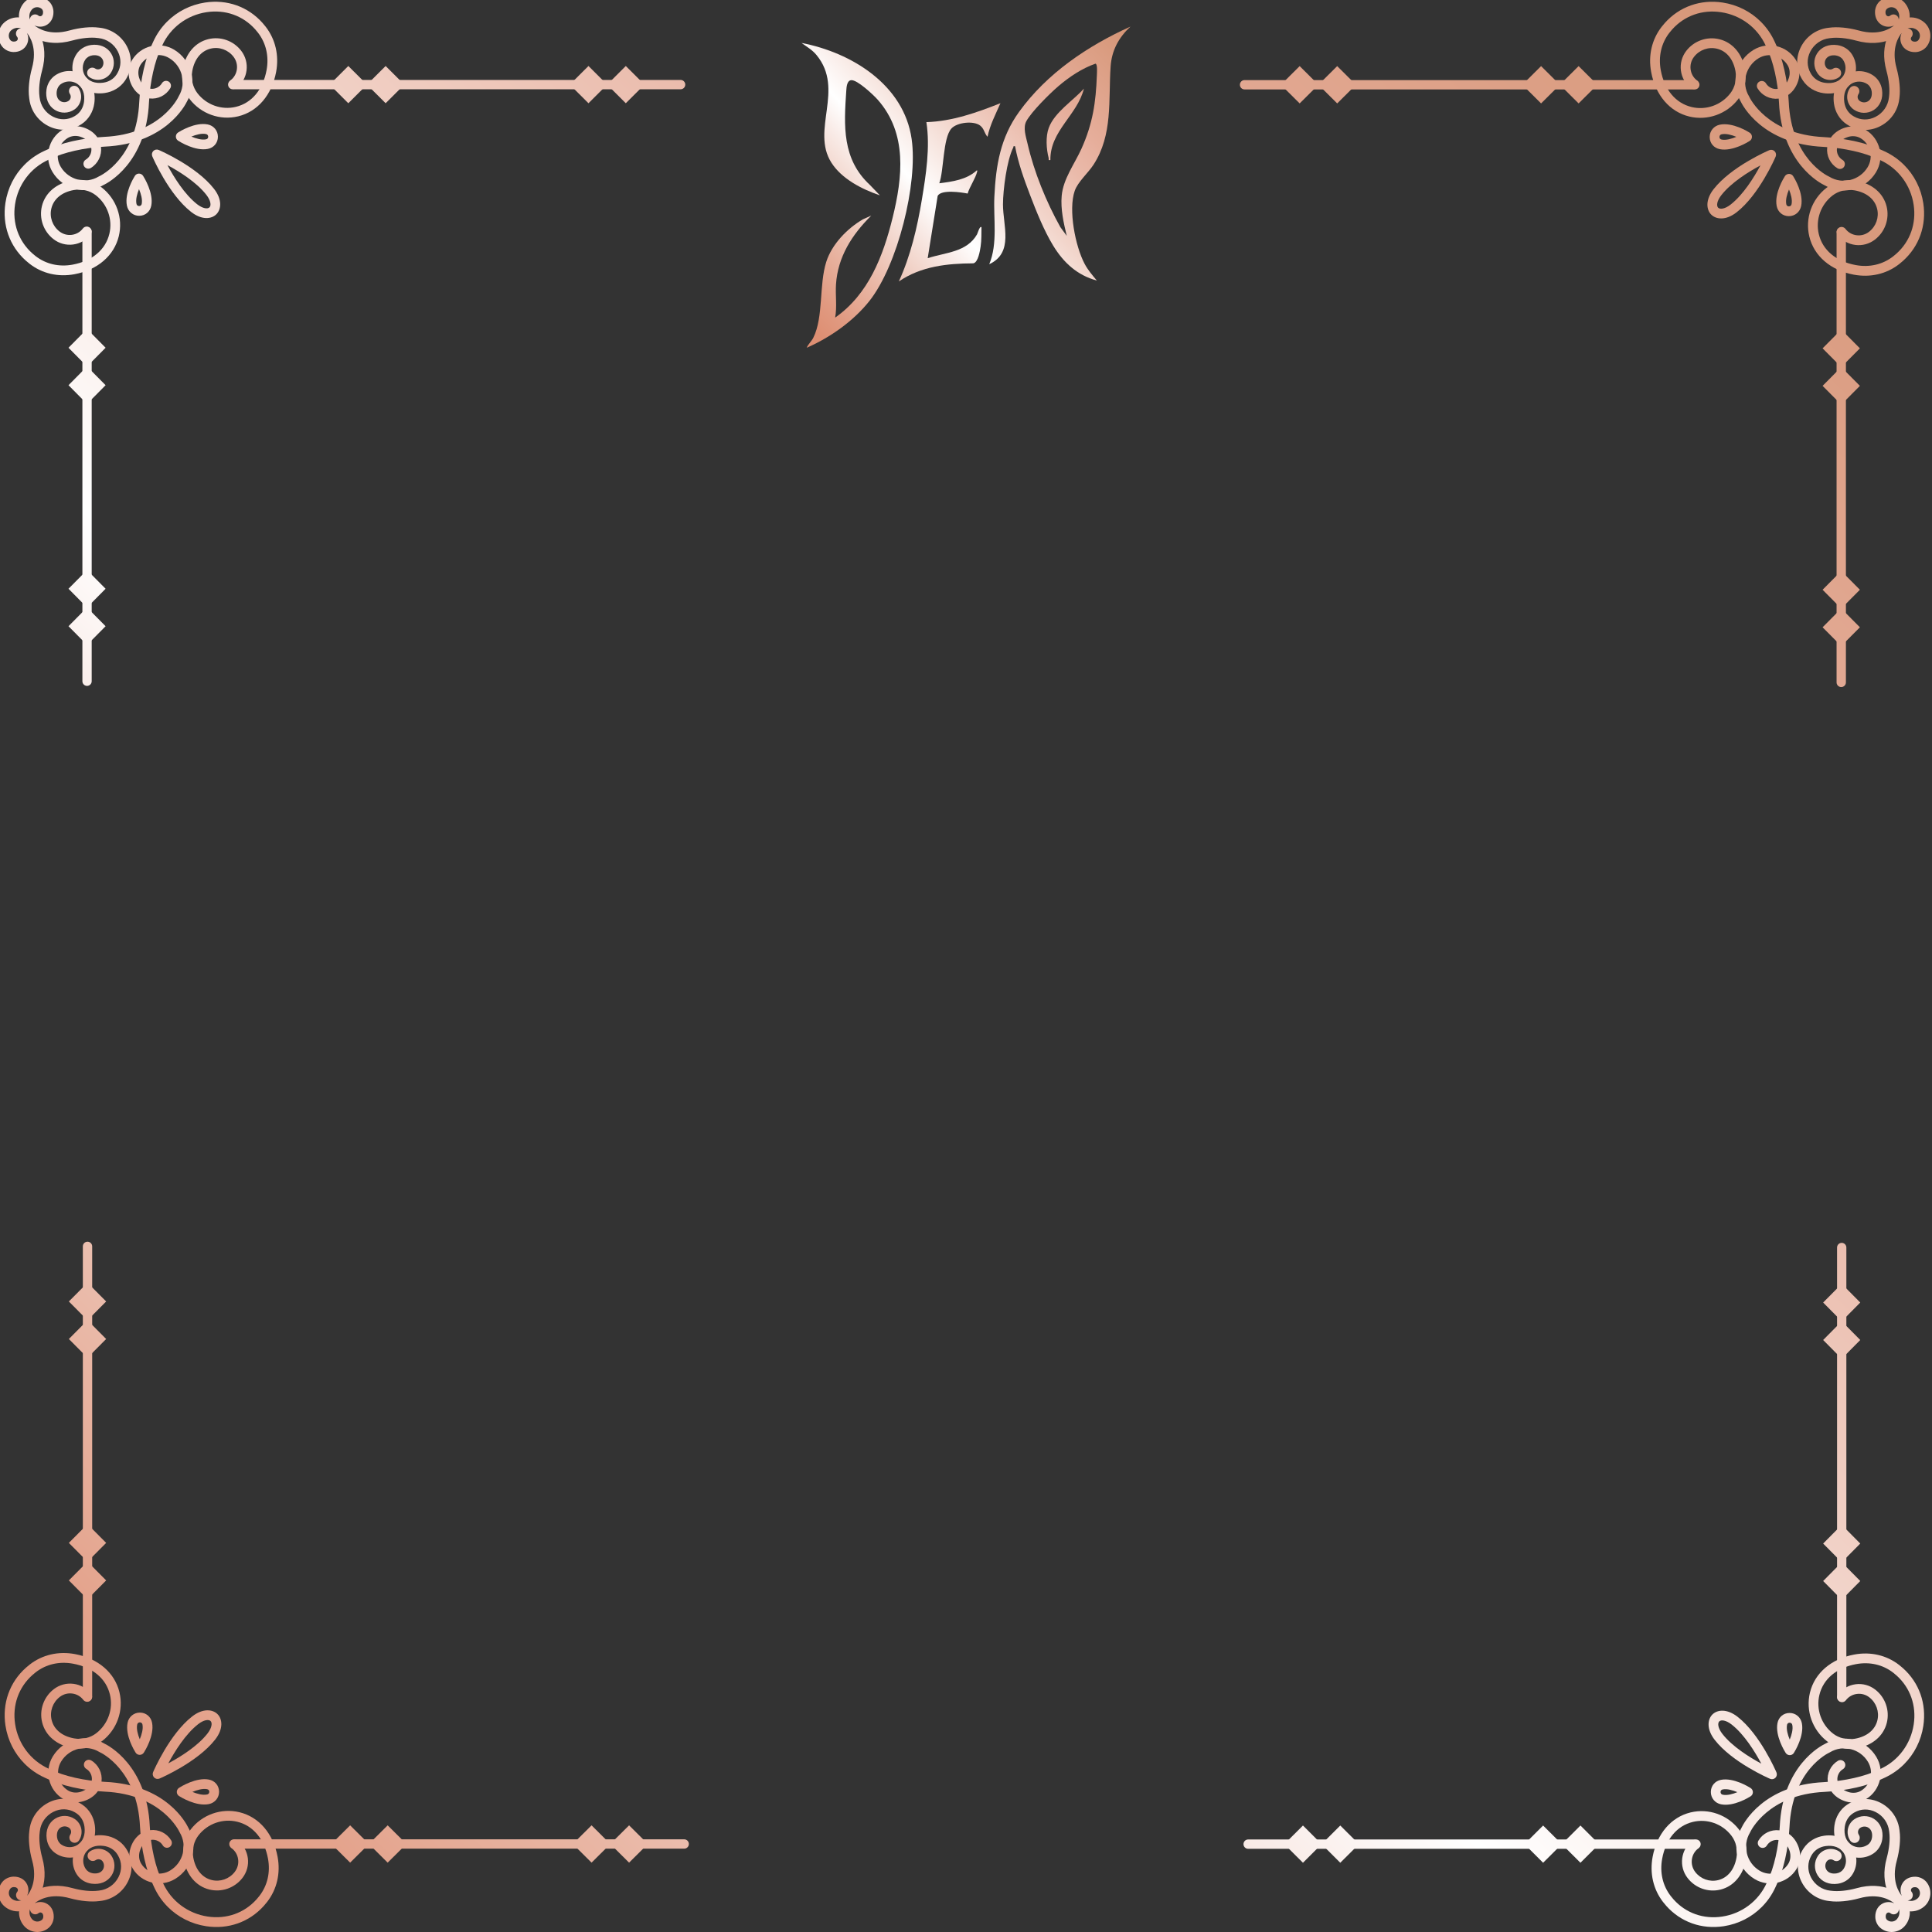 <?xml version="1.0" encoding="UTF-8"?><svg id="a" xmlns="http://www.w3.org/2000/svg" xmlns:xlink="http://www.w3.org/1999/xlink" viewBox="0 0 595.276 595.276"><rect x="0" y="0" width="595.276" height="595.276" fill="#333333" stroke="none"/><defs><linearGradient id="b" x1="-245.084" y1="342.011" x2="417.916" y2="-349.989" gradientUnits="userSpaceOnUse"><stop offset="0" stop-color="#de8f73"/><stop offset=".052" stop-color="#e19a81"/><stop offset=".152" stop-color="#eabaa9"/><stop offset=".289" stop-color="#f9ece8"/><stop offset=".335" stop-color="#fff"/><stop offset=".469" stop-color="#f2d5cb"/><stop offset=".575" stop-color="#eabaaa"/><stop offset=".632" stop-color="#e7b09e"/><stop offset=".642" stop-color="#e6ae9b"/><stop offset=".881" stop-color="#d18f6d"/><stop offset="1" stop-color="#c9845c"/></linearGradient><linearGradient id="c" x1="-244.353" y1="342.712" x2="418.647" y2="-349.288" xlink:href="#b"/><linearGradient id="d" x1="-230.345" y1="356.133" x2="432.655" y2="-335.867" xlink:href="#b"/><linearGradient id="e" x1="-235.579" y1="351.118" x2="427.421" y2="-340.882" xlink:href="#b"/><linearGradient id="f" x1="-235.244" y1="351.439" x2="427.756" y2="-340.561" xlink:href="#b"/><linearGradient id="g" x1="-177.78" y1="406.495" x2="485.22" y2="-285.505" xlink:href="#b"/><linearGradient id="h" x1="-183.545" y1="400.971" x2="479.455" y2="-291.029" xlink:href="#b"/><linearGradient id="i" x1="-214.876" y1="370.954" x2="448.124" y2="-321.046" xlink:href="#b"/><linearGradient id="j" x1="-220.641" y1="365.43" x2="442.359" y2="-326.57" xlink:href="#b"/><linearGradient id="k" x1="-203.903" y1="381.467" x2="459.097" y2="-310.533" xlink:href="#b"/><linearGradient id="l" x1="-174.591" y1="409.55" x2="488.409" y2="-282.45" xlink:href="#b"/><linearGradient id="m" x1="-180.588" y1="403.805" x2="482.412" y2="-288.195" xlink:href="#b"/><linearGradient id="n" x1="-213.173" y1="372.585" x2="449.827" y2="-319.415" xlink:href="#b"/><linearGradient id="o" x1="-219.169" y1="366.84" x2="443.831" y2="-325.16" xlink:href="#b"/><linearGradient id="p" x1="-201.761" y1="383.519" x2="461.239" y2="-308.481" xlink:href="#b"/><linearGradient id="q" x1="-269.901" y1="318.235" x2="393.099" y2="-373.765" xlink:href="#b"/><linearGradient id="r" x1="-269.724" y1="318.404" x2="393.276" y2="-373.596" xlink:href="#b"/><linearGradient id="s" x1="29.353" y1="604.947" x2="692.353" y2="-87.053" xlink:href="#b"/><linearGradient id="t" x1="11.389" y1="587.737" x2="674.389" y2="-104.263" xlink:href="#b"/><linearGradient id="u" x1="19.929" y1="595.918" x2="682.929" y2="-96.082" xlink:href="#b"/><linearGradient id="v" x1="29.523" y1="605.111" x2="692.523" y2="-86.889" xlink:href="#b"/><linearGradient id="w" x1="10.738" y1="587.113" x2="673.738" y2="-104.887" xlink:href="#b"/><linearGradient id="x" x1="104.193" y1="676.651" x2="767.193" y2="-15.349" xlink:href="#b"/><linearGradient id="y" x1="98.418" y1="671.118" x2="761.418" y2="-20.882" xlink:href="#b"/><linearGradient id="z" x1="67.035" y1="641.05" x2="730.035" y2="-50.95" xlink:href="#b"/><linearGradient id="aa" x1="61.259" y1="635.516" x2="724.259" y2="-56.484" xlink:href="#b"/><linearGradient id="ab" x1="78.026" y1="651.581" x2="741.026" y2="-40.419" xlink:href="#b"/><linearGradient id="ac" x1="-66.313" y1="513.291" x2="596.687" y2="-178.709" xlink:href="#b"/><linearGradient id="ad" x1="-60.284" y1="519.066" x2="602.716" y2="-172.934" xlink:href="#b"/><linearGradient id="ae" x1="-27.529" y1="550.45" x2="635.471" y2="-141.55" xlink:href="#b"/><linearGradient id="af" x1="-21.5" y1="556.225" x2="641.5" y2="-135.775" xlink:href="#b"/><linearGradient id="ag" x1="-39.001" y1="539.458" x2="623.999" y2="-152.542" xlink:href="#b"/><linearGradient id="ah" x1="26.755" y1="602.458" x2="689.755" y2="-89.542" xlink:href="#b"/><linearGradient id="ai" x1="15.237" y1="591.423" x2="678.237" y2="-100.577" xlink:href="#b"/><linearGradient id="aj" x1="275.505" y1="840.784" x2="938.505" y2="148.784" xlink:href="#b"/><linearGradient id="ak" x1="274.773" y1="840.083" x2="937.773" y2="148.083" xlink:href="#b"/><linearGradient id="al" x1="260.765" y1="826.662" x2="923.765" y2="134.662" xlink:href="#b"/><linearGradient id="am" x1="266" y1="831.677" x2="929" y2="139.677" xlink:href="#b"/><linearGradient id="an" x1="265.665" y1="831.356" x2="928.665" y2="139.356" xlink:href="#b"/><linearGradient id="ao" x1="208.2" y1="776.3" x2="871.2" y2="84.3" xlink:href="#b"/><linearGradient id="ap" x1="213.966" y1="781.824" x2="876.966" y2="89.824" xlink:href="#b"/><linearGradient id="aq" x1="245.296" y1="811.841" x2="908.296" y2="119.841" xlink:href="#b"/><linearGradient id="ar" x1="251.062" y1="817.365" x2="914.062" y2="125.365" xlink:href="#b"/><linearGradient id="as" x1="234.323" y1="801.328" x2="897.323" y2="109.328" xlink:href="#b"/><linearGradient id="at" x1="205.011" y1="773.244" x2="868.011" y2="81.244" xlink:href="#b"/><linearGradient id="au" x1="211.008" y1="778.99" x2="874.008" y2="86.99" xlink:href="#b"/><linearGradient id="av" x1="243.593" y1="810.209" x2="906.593" y2="118.209" xlink:href="#b"/><linearGradient id="aw" x1="249.59" y1="815.955" x2="912.59" y2="123.955" xlink:href="#b"/><linearGradient id="ax" x1="232.181" y1="799.275" x2="895.181" y2="107.275" xlink:href="#b"/><linearGradient id="ay" x1="300.321" y1="864.56" x2="963.321" y2="172.56" xlink:href="#b"/><linearGradient id="az" x1="300.145" y1="864.391" x2="963.145" y2="172.391" xlink:href="#b"/><linearGradient id="ba" x1="1.068" y1="577.848" x2="664.068" y2="-114.152" xlink:href="#b"/><linearGradient id="bb" x1="19.031" y1="595.058" x2="682.031" y2="-96.942" xlink:href="#b"/><linearGradient id="bc" x1="10.492" y1="586.877" x2="673.492" y2="-105.123" xlink:href="#b"/><linearGradient id="bd" x1=".897" y1="577.684" x2="663.897" y2="-114.316" xlink:href="#b"/><linearGradient id="be" x1="19.683" y1="595.682" x2="682.683" y2="-96.318" xlink:href="#b"/><linearGradient id="bf" x1="-73.773" y1="506.144" x2="589.227" y2="-185.856" xlink:href="#b"/><linearGradient id="bg" x1="-67.997" y1="511.677" x2="595.003" y2="-180.323" xlink:href="#b"/><linearGradient id="bh" x1="-36.614" y1="541.745" x2="626.386" y2="-150.255" xlink:href="#b"/><linearGradient id="bi" x1="-30.838" y1="547.278" x2="632.162" y2="-144.722" xlink:href="#b"/><linearGradient id="bj" x1="-47.605" y1="531.214" x2="615.395" y2="-160.786" xlink:href="#b"/><linearGradient id="bk" x1="96.733" y1="669.504" x2="759.733" y2="-22.496" xlink:href="#b"/><linearGradient id="bl" x1="90.705" y1="663.728" x2="753.705" y2="-28.272" xlink:href="#b"/><linearGradient id="bm" x1="57.949" y1="632.345" x2="720.949" y2="-59.655" xlink:href="#b"/><linearGradient id="bn" x1="51.921" y1="626.57" x2="714.921" y2="-65.43" xlink:href="#b"/><linearGradient id="bo" x1="69.421" y1="643.337" x2="732.421" y2="-48.663" xlink:href="#b"/><linearGradient id="bp" x1="3.665" y1="580.336" x2="666.665" y2="-111.664" xlink:href="#b"/><linearGradient id="bq" x1="15.184" y1="591.372" x2="678.184" y2="-100.628" xlink:href="#b"/><linearGradient id="br" x1="229.846" y1="78.986" x2="346.846" y2="-30.014" xlink:href="#b"/><linearGradient id="bs" x1="264.853" y1="116.562" x2="381.853" y2="7.562" xlink:href="#b"/><linearGradient id="bt" x1="249.319" y1="99.889" x2="366.319" y2="-9.111" xlink:href="#b"/><linearGradient id="bu" x1="255.536" y1="106.561" x2="372.536" y2="-2.439" xlink:href="#b"/></defs><path d="M7.57,50.734c1.726-1.734,3.767-3.168,6.054-4.218l.583-.268c4.45-2.197,11.141-3.728,17.859-4.076,17.6-.789,22.877-12.257,22.929-12.372.025-.057.054-.112.085-.165,2.408-4.015,1.093-9.275-2.931-11.725-3.047-1.854-7.025-.906-8.879,2.118-.675,1.106-.83,2.564-.413,3.898.618,1.978,1.907,3.224,3.537,3.42,1.401.168,2.778-.506,3.5-1.71.429-.714,1.348-.941,2.057-.513.709.429.938,1.352.512,2.064-1.335,2.218-3.852,3.454-6.424,3.146-2.811-.337-5.069-2.396-6.041-5.506-.673-2.152-.404-4.533.719-6.37,2.712-4.427,8.535-5.828,12.987-3.116,5.407,3.292,7.185,10.351,3.988,15.773-.597,1.269-6.693,13.221-25.481,14.064-6.229.322-12.639,1.774-16.719,3.788l-.621.286c-5.495,2.525-9.324,7.651-10.24,13.716-.871,5.778,1.057,11.27,5.292,15.068.331.296.675.584,1.031.861,3.19,2.483,7.257,3.42,11.453,2.636,5.993-1.119,10.107-4.576,11.286-9.484,1.065-4.432-.584-9.106-4.2-11.909-1.858-1.439-4.32-2.017-6.752-1.586-3.674.65-6.195,2.713-6.914,5.658-.647,2.64.329,5.426,2.489,7.097,1.101.853,2.464,1.223,3.835,1.044,1.353-.176,2.56-.865,3.382-1.952.525-.667,1.446-.782,2.102-.277.656.507.779,1.45.276,2.109-1.316,1.721-3.224,2.822-5.374,3.103-2.166.283-4.315-.302-6.052-1.645-3.099-2.398-4.499-6.401-3.569-10.197,1.004-4.095,4.481-7.048,9.304-7.902,3.261-.578,6.58.212,9.104,2.167,4.552,3.526,6.625,9.412,5.283,14.995-1.445,6.022-6.549,10.41-13.651,11.736-5.048.943-9.963-.2-13.84-3.217-.411-.321-.808-.653-1.189-.995-5.002-4.487-7.283-10.96-6.257-17.76.686-4.552,2.783-8.652,5.902-11.782Z" fill="url(#b)"/><path d="M51.446,6.703c3.119-3.131,7.205-5.234,11.74-5.923,6.775-1.029,13.226,1.26,17.697,6.28.342.383.672.781.991,1.192,3.008,3.891,4.146,8.824,3.207,13.89-1.322,7.126-5.693,12.248-11.694,13.699-5.563,1.347-11.428-.734-14.941-5.301-1.949-2.534-2.736-5.864-2.16-9.137.851-4.839,3.795-8.33,7.874-9.337,3.783-.933,7.772.472,10.161,3.582,1.339,1.743,1.921,3.9,1.64,6.074-.28,2.156-1.376,4.069-3.092,5.393-.656.505-1.597.382-2.102-.277-.505-.659-.392-1.595.276-2.109,1.083-.825,1.769-2.036,1.945-3.395.178-1.376-.191-2.744-1.04-3.849-1.665-2.167-4.441-3.148-7.072-2.498-2.936.724-4.99,3.254-5.638,6.939-.429,2.441.147,4.912,1.581,6.777,2.792,3.629,7.45,5.284,11.866,4.215,4.893-1.183,8.336-5.314,9.451-11.327.781-4.211-.152-8.292-2.628-11.495-.275-.356-.562-.701-.857-1.033-3.785-4.25-9.257-6.184-15.015-5.31-6.043.918-11.149,4.76-13.667,10.276l-.267.585c-2.025,4.133-3.472,10.566-3.793,16.827-.84,18.844-12.748,24.965-14.015,25.562-5.402,3.208-12.437,1.424-15.717-4.003-2.701-4.469-1.302-10.32,3.105-13.033,1.83-1.127,4.203-1.397,6.348-.722,3.1.976,5.151,3.242,5.487,6.063.306,2.58-.924,5.111-3.135,6.447-.709.428-1.63.198-2.057-.513-.427-.711-.201-1.633.512-2.064,1.199-.723,1.871-2.105,1.704-3.512-.195-1.635-1.437-2.929-3.408-3.549-1.329-.419-2.782-.264-3.884.415-3.017,1.855-3.958,5.851-2.11,8.91,2.441,4.038,7.682,5.358,11.683,2.942.053-.031.107-.061.164-.085.466-.212,11.547-5.448,12.328-23,.347-6.753,1.872-13.467,4.08-17.972l.249-.546c1.046-2.296,2.477-4.344,4.203-6.076Z" fill="url(#c)"/><path d="M47.244,46.518c.433-.434,1.086-.561,1.649-.319.474.203,11.664,5.063,17.056,11.996,2.578,3.313,2.219,6.314.721,7.817-1.499,1.504-4.489,1.864-7.791-.722-6.908-5.412-11.751-16.641-11.954-17.116-.241-.565-.115-1.221.318-1.655ZM64.551,63.886c.565-.568.415-2.069-.963-3.841h0c-3.048-3.919-8.365-7.215-11.998-9.169,1.949,3.648,5.236,8.988,9.135,12.043,1.767,1.383,3.263,1.533,3.827.967ZM64.768,59.119l-.012.012.012-.012Z" fill="url(#d)"/><path d="M41.765,53.927c.277-.278.656-.44,1.057-.44.51-.001.987.259,1.263.691.338.527,3.28,5.268,2.526,9.18h0c-.358,1.866-1.856,3.123-3.726,3.13-1.858.007-3.414-1.284-3.785-3.137-.784-3.919,2.126-8.644,2.461-9.17.059-.093.128-.178.204-.254ZM45.141,63.072l-1.471-.286c.258-1.339-.232-3.064-.835-4.507-.589,1.438-1.062,3.15-.796,4.48.131.653.629.722.837.721.246,0,.677-.09.795-.693l1.471.286Z" fill="url(#e)"/><path d="M54.628,41.019c.076-.076.16-.145.253-.204.524-.336,5.232-3.257,9.137-2.47,1.847.372,3.133,1.934,3.126,3.798-.007,1.876-1.26,3.378-3.119,3.739h0c-3.898.756-8.622-2.196-9.148-2.535-.43-.277-.689-.755-.688-1.267,0-.403.162-.783.439-1.061ZM63.933,42.697c.178-.178.214-.408.214-.564.001-.209-.068-.708-.719-.84-1.33-.268-3.035.205-4.464.795,1.442.606,3.163,1.1,4.491.842.221-.043.374-.129.477-.233Z" fill="url(#f)"/><polygon points="21.103 192.947 26.82 187.175 32.537 192.947 26.82 198.718 21.103 192.947" fill="url(#g)"/><polygon points="21.103 181.404 26.82 175.633 32.537 181.404 26.82 187.176 21.103 181.404" fill="url(#h)"/><polygon points="21.103 118.687 26.82 112.915 32.537 118.687 26.82 124.458 21.103 118.687" fill="url(#i)"/><polygon points="21.103 107.144 26.82 101.373 32.537 107.144 26.82 112.916 21.103 107.144" fill="url(#j)"/><path d="M26.82,69.97c-.791,0-1.432.643-1.432,1.437v138.491c0,.793.641,1.437,1.432,1.437s1.432-.643,1.432-1.437V71.407c0-.794-.641-1.437-1.432-1.437Z" fill="url(#k)"/><polygon points="192.818 31.808 187.067 26.071 192.818 20.334 198.569 26.071 192.818 31.808" fill="url(#l)"/><polygon points="181.317 31.808 175.565 26.071 181.317 20.334 187.068 26.071 181.317 31.808" fill="url(#m)"/><polygon points="118.82 31.808 113.069 26.071 118.82 20.334 124.571 26.071 118.82 31.808" fill="url(#n)"/><polygon points="107.319 31.808 101.568 26.071 107.319 20.334 113.07 26.071 107.319 31.808" fill="url(#o)"/><path d="M209.709,24.634H71.707c-.791,0-1.432.643-1.432,1.437s.641,1.437,1.432,1.437h138.002c.791,0,1.432-.643,1.432-1.437s-.641-1.437-1.432-1.437Z" fill="url(#p)"/><path d="M12.097,36.799c-1.713-1.719-2.817-3.983-3.086-6.466l-.033-.3c-.331-2.42-.013-5.791.855-8.975,1.755-6.257-.663-9.871-1.558-10.939.538,1.088.566,2.387.033,3.516-.724,1.536-2.282,2.432-4.167,2.398-1.313-.022-2.6-.645-3.398-1.597-1.883-2.254-1.595-5.646.641-7.563,1.284-1.1,2.916-1.634,4.595-1.504,1.655.127,3.166.895,4.249,2.133.673.65,5.177,5.556,2.693,14.415-.746,2.734-1.04,5.695-.764,7.719l.038.344c.279,2.563,1.822,4.794,4.128,5.967,2.158,1.1,4.563,1.056,6.599-.12.171-.098.332-.199.491-.306,1.354-.912,2.233-2.379,2.471-4.126.339-2.508-.449-4.556-2.153-5.621-1.51-.941-3.44-.901-4.92.102-.706.479-1.186,1.275-1.319,2.185-.203,1.387.2,2.509,1.093,3.072.775.488,1.769.469,2.532-.048.702-.478.891-1.437.421-2.137-.495-.736-.3-1.735.434-2.232s1.73-.302,2.225.435c1.456,2.169.881,5.129-1.284,6.598-1.814,1.232-4.181,1.275-6.03.11-1.997-1.26-2.949-3.596-2.562-6.261.262-1.803,1.245-3.402,2.697-4.385,2.526-1.713,5.825-1.778,8.405-.169,2.793,1.744,4.149,5.026,3.637,8.788-.356,2.63-1.766,4.951-3.866,6.367-.23.153-.452.293-.678.423-2.987,1.724-6.503,1.797-9.644.196-1.043-.531-1.976-1.216-2.775-2.018ZM6.506,8.736c-.246-.084-.505-.138-.771-.159-.828-.064-1.634.2-2.268.744-.904.774-1.024,2.142-.266,3.05.216.26.605.439.998.446.607.011,1.038-.186,1.212-.556.136-.29.092-.632-.112-.872-.574-.676-.494-1.692.18-2.268.298-.255.664-.381,1.027-.384Z" fill="url(#q)"/><path d="M7.663,9.474c-1.059-1.063-1.698-2.454-1.815-3.972-.13-1.685.403-3.323,1.499-4.612,1.91-2.244,5.29-2.532,7.536-.643.976.813,1.568,2.094,1.59,3.411.034,1.892-.859,3.454-2.389,4.181-1.126.535-2.421.506-3.506-.034,1.049.886,4.651,3.33,10.891,1.567,3.183-.875,6.541-1.193,8.995-.856l.257.027c3.629.396,6.79,2.593,8.455,5.883,1.595,3.153,1.523,6.682-.199,9.685-.127.223-.266.445-.412.666-1.418,2.116-3.73,3.53-6.351,3.888-3.75.514-7.021-.846-8.757-3.65-1.603-2.589-1.537-5.901.169-8.436.98-1.457,2.573-2.442,4.369-2.706,2.656-.389,4.982.57,6.239,2.571,1.161,1.856,1.118,4.231-.109,6.051-1.464,2.173-4.414,2.751-6.575,1.29-.734-.496-.929-1.496-.434-2.233.495-.737,1.491-.932,2.224-.435.698.472,1.653.282,2.131-.423.515-.766.534-1.762.048-2.54-.563-.895-1.678-1.3-3.061-1.097-.907.133-1.7.615-2.177,1.323-.999,1.485-1.039,3.424-.102,4.938,1.065,1.712,3.103,2.502,5.601,2.16,1.74-.238,3.202-1.121,4.117-2.488.101-.152.203-.314.297-.48,1.175-2.048,1.219-4.462.123-6.627-1.173-2.317-3.394-3.864-5.944-4.142l-.3-.032c-2.061-.284-5.012.012-7.747.764-8.815,2.489-13.699-2.009-14.353-2.707-.107-.095-.21-.191-.311-.292ZM12.891,2.775c-.021-.021-.043-.041-.067-.062-.904-.761-2.268-.641-3.039.267-.541.636-.804,1.444-.74,2.276.02.266.074.526.159.774.003-.365.128-.73.382-1.03.574-.676,1.587-.757,2.26-.181.239.205.58.249.869.112.369-.174.565-.607.554-1.216-.006-.36-.148-.711-.377-.941Z" fill="url(#r)"/><path d="M586.664,50.822c-1.735-1.736-3.786-3.174-6.086-4.225l-.586-.268c-4.473-2.201-11.199-3.734-17.953-4.083-17.692-.79-22.996-12.278-23.049-12.393-.025-.057-.054-.112-.086-.165-2.42-4.022-1.099-9.29,2.946-11.745,3.063-1.857,7.062-.907,8.925,2.121.679,1.108.834,2.568.415,3.904-.621,1.981-1.917,3.23-3.555,3.426-1.409.169-2.793-.507-3.518-1.713-.432-.715-1.355-.942-2.068-.514-.712.429-.943,1.354-.514,2.068,1.342,2.222,3.872,3.46,6.458,3.151,2.825-.338,5.095-2.4,6.073-5.516.676-2.156.406-4.541-.723-6.38-2.726-4.434-8.58-5.838-13.055-3.122-5.435,3.297-7.223,10.369-4.009,15.8.6,1.271,6.728,13.243,25.615,14.087,6.261.323,12.705,1.777,16.806,3.795l.625.286c5.524,2.529,9.373,7.664,10.294,13.739.875,5.787-1.063,11.289-5.319,15.093-.333.297-.678.585-1.036.863-3.207,2.488-7.295,3.426-11.513,2.64-6.025-1.121-10.16-4.584-11.345-9.5-1.071-4.44.587-9.122,4.222-11.929,1.868-1.441,4.342-2.02,6.788-1.589,3.694.651,6.228,2.718,6.951,5.668.651,2.644-.331,5.435-2.502,7.109-1.107.854-2.477,1.225-3.856,1.046-1.36-.177-2.574-.867-3.4-1.955-.528-.668-1.454-.784-2.113-.277-.66.507-.784,1.453-.277,2.113,1.323,1.724,3.241,2.826,5.402,3.108,2.177.283,4.338-.302,6.084-1.648,3.115-2.402,4.523-6.411,3.588-10.214-1.009-4.102-4.504-7.06-9.353-7.915-3.278-.579-6.614.213-9.152,2.171-4.576,3.532-6.659,9.427-5.311,15.02,1.453,6.032,6.583,10.427,13.723,11.756,5.075.944,10.016-.2,13.912-3.223.413-.322.812-.654,1.196-.997,5.028-4.494,7.321-10.979,6.29-17.79-.69-4.559-2.798-8.667-5.933-11.802Z" fill="url(#s)"/><path d="M542.558,6.716c-3.135-3.136-7.243-5.243-11.802-5.933-6.811-1.031-13.296,1.262-17.79,6.29-.343.384-.675.782-.996,1.195-3.024,3.898-4.168,8.839-3.224,13.913,1.329,7.138,5.723,12.269,11.756,13.723,5.593,1.349,11.488-.735,15.019-5.31,1.959-2.538,2.75-5.874,2.171-9.152-.855-4.847-3.814-8.344-7.915-9.353-3.802-.935-7.812.473-10.214,3.588-1.346,1.746-1.931,3.906-1.648,6.084.281,2.16,1.383,4.076,3.108,5.402.66.506,1.605.383,2.113-.277.507-.66.394-1.598-.277-2.113-1.089-.826-1.779-2.04-1.956-3.4-.179-1.379.192-2.748,1.046-3.855,1.674-2.171,4.465-3.153,7.109-2.502,2.951.725,5.016,3.259,5.668,6.951.431,2.446-.148,4.92-1.59,6.788-2.807,3.635-7.489,5.293-11.928,4.223-4.918-1.185-8.38-5.323-9.5-11.346-.785-4.218.153-8.306,2.641-11.514.277-.357.565-.702.862-1.035,3.805-4.257,9.306-6.195,15.093-5.319,6.074.92,11.208,4.768,13.739,10.294l.268.586c2.036,4.14,3.49,10.584,3.813,16.855.844,18.876,12.815,25.007,14.088,25.605,5.43,3.214,12.502,1.426,15.799-4.009,2.715-4.476,1.308-10.337-3.121-13.055-1.84-1.129-4.225-1.4-6.381-.723-3.116.978-5.178,3.247-5.516,6.073-.308,2.585.929,5.12,3.151,6.458.713.429,1.638.198,2.068-.514.429-.712.202-1.636-.514-2.068-1.205-.724-1.88-2.108-1.713-3.518.196-1.638,1.444-2.934,3.426-3.555,1.336-.42,2.796-.264,3.905.416,3.033,1.858,3.979,5.861,2.121,8.925-2.454,4.044-7.722,5.367-11.744,2.947-.053-.031-.108-.061-.165-.086-.469-.212-11.608-5.457-12.393-23.039-.348-6.764-1.882-13.49-4.101-18.002l-.25-.547c-1.052-2.3-2.49-4.351-4.225-6.086Z" fill="url(#t)"/><path d="M547.102,48.256c-.203.476-5.072,11.724-12.016,17.145-3.319,2.591-6.325,2.23-7.831.723-1.506-1.506-1.867-4.512.725-7.83,5.42-6.945,16.669-11.813,17.145-12.016.566-.243,1.223-.116,1.658.32s.562,1.092.32,1.658ZM533.232,63.027c3.919-3.06,7.224-8.409,9.183-12.063-3.653,1.957-8.997,5.259-12.061,9.184h0c-1.386,1.776-1.536,3.279-.968,3.848.568.567,2.072.417,3.847-.968ZM529.178,59.232l-.012-.012.012.012Z" fill="url(#u)"/><path d="M552.494,54.274c.336.527,3.262,5.259,2.474,9.185-.373,1.857-1.937,3.149-3.805,3.143-1.88-.007-3.386-1.266-3.746-3.135h0c-.758-3.919,2.2-8.667,2.54-9.196.277-.432.756-.693,1.27-.692.403,0,.784.162,1.063.441.076.076.145.161.205.254ZM550.375,62.894c.118.604.551.695.799.695.209.001.71-.068.841-.722.267-1.331-.209-3.047-.8-4.487-.607,1.446-1.099,3.174-.84,4.515l-1.479.286,1.479-.286Z" fill="url(#v)"/><path d="M539.8,42.153c.001.513-.259.992-.692,1.27-.528.34-5.277,3.297-9.196,2.54h0c-1.869-.362-3.129-1.867-3.135-3.746-.007-1.868,1.286-3.432,3.142-3.805,3.926-.788,8.658,2.138,9.185,2.474.093.059.178.128.254.205.278.279.441.659.441,1.063ZM530.485,43.005c1.336.258,3.065-.236,4.515-.843-1.436-.591-3.15-1.065-4.487-.797-.654.132-.724.632-.722.841,0,.156.036.387.215.565.104.104.257.19.48.233Z" fill="url(#w)"/><polygon points="573.06 193.274 567.313 187.493 561.566 193.274 567.313 199.055 573.06 193.274" fill="url(#x)"/><polygon points="573.06 181.712 567.313 175.931 561.566 181.712 567.313 187.494 573.06 181.712" fill="url(#y)"/><polygon points="573.06 118.889 567.313 113.107 561.566 118.889 567.313 124.67 573.06 118.889" fill="url(#z)"/><polygon points="573.06 107.327 567.313 101.546 561.566 107.327 567.313 113.108 573.06 107.327" fill="url(#aa)"/><path d="M567.313,70.09c.795,0,1.439.644,1.439,1.439v138.725c0,.795-.644,1.439-1.439,1.439s-1.439-.644-1.439-1.439V71.529c0-.795.644-1.439,1.439-1.439Z" fill="url(#ab)"/><polygon points="400.446 31.863 406.227 26.117 400.446 20.37 394.664 26.117 400.446 31.863" fill="url(#ac)"/><polygon points="412.007 31.863 417.789 26.117 412.007 20.37 406.226 26.117 412.007 31.863" fill="url(#ad)"/><polygon points="474.831 31.863 480.612 26.117 474.831 20.37 469.05 26.117 474.831 31.863" fill="url(#ae)"/><polygon points="486.393 31.863 492.174 26.117 486.393 20.37 480.611 26.117 486.393 31.863" fill="url(#af)"/><path d="M383.466,24.677h138.725c.795,0,1.439.644,1.439,1.439,0,.795-.644,1.439-1.439,1.439h-138.725c-.795,0-1.439-.644-1.439-1.439,0-.795.644-1.439,1.439-1.439Z" fill="url(#ag)"/><path d="M579.323,38.883c-3.157,1.604-6.693,1.531-9.695-.196-.227-.13-.451-.27-.682-.423-2.111-1.419-3.528-3.744-3.886-6.378-.515-3.768.848-7.056,3.656-8.803,2.594-1.611,5.911-1.546,8.449.17,1.459.985,2.447,2.587,2.711,4.393.389,2.67-.568,5.01-2.576,6.272-1.859,1.167-4.238,1.124-6.062-.11-2.177-1.471-2.755-4.437-1.291-6.609.497-.738,1.498-.934,2.236-.436s.933,1.499.436,2.236c-.473.702-.283,1.662.423,2.141.767.518,1.766.537,2.545.048.898-.564,1.303-1.688,1.099-3.077-.133-.912-.616-1.709-1.326-2.189-1.487-1.005-3.428-1.045-4.946-.102-1.713,1.066-2.505,3.118-2.164,5.63.239,1.75,1.123,3.219,2.484,4.133.16.107.322.208.493.306,2.046,1.179,4.465,1.223,6.633.121,2.318-1.175,3.868-3.41,4.149-5.977l.038-.344c.278-2.027-.018-4.993-.768-7.732-2.497-8.874,2.03-13.788,2.707-14.439,1.089-1.241,2.608-2.009,4.272-2.137,1.688-.13,3.329.405,4.619,1.506,2.247,1.92,2.537,5.318.644,7.575-.802.953-2.097,1.577-3.416,1.599-1.895.034-3.461-.864-4.189-2.402-.535-1.131-.507-2.432.034-3.522-.9,1.07-3.33,4.689-1.566,10.957.873,3.189,1.192,6.566.859,8.99l-.033.3c-.27,2.487-1.38,4.755-3.102,6.477-.803.803-1.742,1.489-2.79,2.021ZM588.766,9.138c.678.578.758,1.595.181,2.272-.205.24-.249.583-.112.874.175.37.608.568,1.218.557.396-.007.786-.186,1.004-.447.762-.909.642-2.28-.267-3.055-.638-.544-1.447-.809-2.28-.745-.268.021-.528.075-.776.159.365.003.733.13,1.032.385Z" fill="url(#ah)"/><path d="M586.258,9.785c-.658.699-5.567,5.205-14.429,2.711-2.749-.753-5.715-1.049-7.787-.765l-.301.032c-2.563.278-4.796,1.828-5.976,4.149-1.101,2.17-1.058,4.587.124,6.639.095.166.197.328.298.481.92,1.369,2.389,2.253,4.139,2.492,2.512.342,4.56-.449,5.631-2.164.942-1.517.902-3.459-.102-4.946-.48-.709-1.277-1.192-2.188-1.325-1.391-.203-2.512.203-3.077,1.099-.489.779-.47,1.777.048,2.544.48.706,1.44.897,2.142.424.738-.497,1.738-.302,2.236.436.497.738.302,1.74-.436,2.236-2.172,1.464-5.138.885-6.61-1.292-1.234-1.823-1.277-4.203-.109-6.062,1.264-2.004,3.602-2.964,6.272-2.575,1.806.264,3.407,1.251,4.392,2.71,1.716,2.539,1.782,5.856.17,8.45-1.744,2.808-5.033,4.171-8.803,3.656-2.635-.358-4.959-1.775-6.384-3.894-.146-.222-.286-.445-.414-.668-1.731-3.008-1.803-6.543-.2-9.701,1.674-3.295,4.851-5.495,8.499-5.893l.258-.027c2.466-.338,5.843-.018,9.042.858,6.274,1.766,9.894-.682,10.948-1.57-1.09.541-2.392.57-3.524.034-1.538-.728-2.436-2.293-2.401-4.188.022-1.319.617-2.602,1.599-3.417,2.257-1.893,5.655-1.603,7.575.644,1.101,1.291,1.637,2.932,1.506,4.619-.117,1.52-.76,2.914-1.824,3.978-.101.101-.205.198-.313.293ZM580.936,3.724c-.011.61.186,1.043.557,1.218.29.137.633.092.874-.113.677-.577,1.695-.497,2.272.181.255.3.381.666.384,1.031.086-.248.14-.508.16-.775.064-.833-.2-1.642-.744-2.28-.775-.909-2.146-1.029-3.055-.267-.024.021-.046.041-.067.062-.23.23-.373.581-.379.942Z" fill="url(#ai)"/><path d="M586.706,543.542c-1.726,1.734-3.767,3.168-6.054,4.218l-.583.268c-4.45,2.197-11.141,3.728-17.859,4.076-17.6.789-22.877,12.257-22.929,12.372-.025.057-.054.112-.085.165-2.408,4.015-1.093,9.275,2.931,11.725,3.047,1.854,7.025.906,8.879-2.118.675-1.106.83-2.564.413-3.898-.618-1.978-1.907-3.224-3.537-3.42-1.401-.168-2.778.506-3.5,1.71-.429.714-1.348.941-2.057.513-.709-.429-.938-1.352-.512-2.064,1.335-2.218,3.852-3.454,6.424-3.146,2.811.337,5.069,2.396,6.041,5.506.673,2.152.404,4.533-.719,6.37-2.712,4.427-8.535,5.828-12.987,3.116-5.407-3.292-7.185-10.351-3.988-15.773.597-1.269,6.693-13.221,25.481-14.064,6.229-.322,12.639-1.774,16.719-3.788l.621-.286c5.495-2.525,9.324-7.651,10.24-13.716.871-5.778-1.057-11.27-5.292-15.068-.331-.296-.675-.584-1.031-.861-3.19-2.483-7.257-3.42-11.453-2.636-5.993,1.119-10.107,4.576-11.286,9.484-1.065,4.432.584,9.106,4.2,11.909,1.858,1.439,4.32,2.017,6.752,1.586,3.674-.65,6.195-2.713,6.914-5.658.647-2.64-.329-5.426-2.489-7.097-1.101-.853-2.464-1.223-3.835-1.044-1.353.176-2.56.865-3.382,1.952-.525.667-1.446.782-2.102.277-.656-.507-.779-1.45-.276-2.109,1.316-1.721,3.224-2.822,5.374-3.103,2.166-.283,4.315.302,6.052,1.645,3.099,2.398,4.499,6.401,3.569,10.197-1.004,4.095-4.481,7.048-9.304,7.902-3.261.578-6.58-.212-9.104-2.167-4.552-3.526-6.625-9.412-5.283-14.995,1.445-6.022,6.549-10.41,13.651-11.736,5.048-.943,9.963.2,13.84,3.217.411.321.808.653,1.189.995,5.002,4.487,7.283,10.96,6.257,17.76-.686,4.552-2.783,8.652-5.902,11.782Z" fill="url(#aj)"/><path d="M542.83,587.573c-3.119,3.131-7.205,5.234-11.74,5.923-6.775,1.029-13.226-1.26-17.697-6.28-.342-.383-.672-.781-.991-1.192-3.008-3.891-4.146-8.824-3.207-13.89,1.322-7.126,5.693-12.248,11.694-13.699,5.563-1.347,11.428.734,14.941,5.301,1.949,2.534,2.736,5.864,2.16,9.137-.851,4.839-3.795,8.33-7.874,9.337-3.783.933-7.772-.472-10.161-3.582-1.339-1.743-1.921-3.9-1.64-6.074.28-2.156,1.376-4.069,3.092-5.393.656-.505,1.597-.382,2.102.277.505.659.392,1.595-.276,2.109-1.083.825-1.769,2.036-1.945,3.395-.178,1.376.191,2.744,1.04,3.849,1.665,2.167,4.441,3.148,7.072,2.498,2.936-.724,4.99-3.254,5.638-6.939.429-2.441-.147-4.912-1.581-6.777-2.792-3.629-7.45-5.284-11.866-4.215-4.893,1.183-8.336,5.314-9.451,11.327-.781,4.211.152,8.292,2.628,11.495.275.356.562.701.857,1.033,3.785,4.25,9.257,6.184,15.015,5.31,6.043-.918,11.149-4.76,13.667-10.276l.267-.585c2.025-4.133,3.472-10.566,3.793-16.827.84-18.844,12.748-24.965,14.015-25.562,5.402-3.208,12.437-1.424,15.717,4.003,2.701,4.469,1.302,10.32-3.105,13.033-1.83,1.127-4.203,1.397-6.348.722-3.1-.976-5.151-3.242-5.487-6.063-.306-2.58.924-5.111,3.135-6.447.709-.428,1.63-.198,2.057.513.427.711.201,1.633-.512,2.064-1.199.723-1.871,2.105-1.704,3.512.195,1.635,1.437,2.929,3.408,3.549,1.329.419,2.782.264,3.884-.415,3.017-1.855,3.958-5.851,2.11-8.91-2.441-4.038-7.682-5.358-11.683-2.942-.053.031-.107.061-.164.085-.466.212-11.547,5.448-12.328,23-.347,6.753-1.872,13.467-4.08,17.972l-.249.546c-1.046,2.296-2.477,4.344-4.203,6.076Z" fill="url(#ak)"/><path d="M547.032,547.758c-.433.434-1.086.561-1.649.319-.474-.203-11.664-5.063-17.056-11.996-2.578-3.313-2.219-6.314-.721-7.817,1.499-1.504,4.489-1.864,7.791.722,6.908,5.412,11.751,16.641,11.954,17.116.241.565.115,1.221-.318,1.655ZM529.725,530.39c-.565.568-.415,2.069.963,3.841h0c3.048,3.919,8.365,7.215,11.998,9.169-1.949-3.648-5.236-8.988-9.135-12.043-1.767-1.383-3.263-1.533-3.827-.967ZM529.508,535.157l.012-.012-.012.012Z" fill="url(#al)"/><path d="M552.511,540.349c-.277.278-.656.44-1.057.44-.51.001-.987-.259-1.263-.691-.338-.527-3.28-5.268-2.526-9.18h0c.358-1.866,1.856-3.123,3.726-3.13,1.858-.007,3.414,1.284,3.785,3.137.784,3.919-2.126,8.644-2.461,9.17-.059.093-.128.178-.204.254ZM549.135,531.204l1.471.286c-.258,1.339.232,3.064.835,4.507.589-1.438,1.062-3.15.796-4.48-.131-.653-.629-.722-.837-.721-.246,0-.677.09-.795.693l-1.471-.286Z" fill="url(#am)"/><path d="M539.648,553.257c-.076.076-.16.145-.253.204-.524.336-5.232,3.257-9.137,2.47-1.847-.372-3.133-1.934-3.126-3.798.007-1.876,1.26-3.378,3.119-3.739h0c3.898-.756,8.622,2.196,9.148,2.535.43.277.689.755.688,1.267,0,.403-.162.783-.439,1.061ZM530.343,551.579c-.178.178-.214.408-.214.564-.001.209.068.708.719.84,1.33.268,3.035-.205,4.464-.795-1.442-.606-3.163-1.1-4.491-.842-.221.043-.374.129-.477.233Z" fill="url(#an)"/><polygon points="573.173 401.329 567.456 407.101 561.739 401.329 567.456 395.558 573.173 401.329" fill="url(#ao)"/><polygon points="573.173 412.872 567.456 418.643 561.739 412.872 567.456 407.1 573.173 412.872" fill="url(#ap)"/><polygon points="573.173 475.589 567.456 481.361 561.739 475.589 567.456 469.818 573.173 475.589" fill="url(#aq)"/><polygon points="573.173 487.132 567.456 492.903 561.739 487.132 567.456 481.36 573.173 487.132" fill="url(#ar)"/><path d="M567.456,524.306c.791,0,1.432-.643,1.432-1.437v-138.491c0-.793-.641-1.437-1.432-1.437s-1.432.643-1.432,1.437v138.491c0,.794.641,1.437,1.432,1.437Z" fill="url(#as)"/><polygon points="401.458 562.468 407.209 568.205 401.458 573.942 395.707 568.205 401.458 562.468" fill="url(#at)"/><polygon points="412.959 562.468 418.711 568.205 412.959 573.942 407.208 568.205 412.959 562.468" fill="url(#au)"/><polygon points="475.456 562.468 481.207 568.205 475.456 573.942 469.705 568.205 475.456 562.468" fill="url(#av)"/><polygon points="486.957 562.468 492.708 568.205 486.957 573.942 481.206 568.205 486.957 562.468" fill="url(#aw)"/><path d="M384.567,569.642h138.002c.791,0,1.432-.643,1.432-1.437s-.641-1.437-1.432-1.437h-138.002c-.791,0-1.432.643-1.432,1.437s.641,1.437,1.432,1.437Z" fill="url(#ax)"/><path d="M582.179,557.477c1.713,1.719,2.817,3.983,3.086,6.466l.033.3c.331,2.42.013,5.791-.855,8.975-1.755,6.257.663,9.871,1.558,10.939-.538-1.088-.566-2.387-.033-3.516.724-1.536,2.282-2.432,4.167-2.398,1.313.022,2.6.645,3.398,1.597,1.883,2.254,1.595,5.646-.641,7.563-1.284,1.1-2.916,1.634-4.595,1.504-1.655-.127-3.166-.895-4.249-2.133-.673-.65-5.177-5.556-2.693-14.415.746-2.734,1.04-5.695.764-7.719l-.038-.344c-.279-2.563-1.822-4.794-4.128-5.967-2.158-1.1-4.563-1.056-6.599.12-.171.098-.332.199-.491.306-1.354.912-2.233,2.379-2.471,4.126-.339,2.508.449,4.556,2.153,5.621,1.51.941,3.44.901,4.92-.102.706-.479,1.186-1.275,1.319-2.185.203-1.387-.2-2.509-1.093-3.072-.775-.488-1.769-.469-2.532.048-.702.478-.891,1.437-.421,2.137.495.736.3,1.735-.434,2.232s-1.73.302-2.225-.435c-1.456-2.169-.881-5.129,1.284-6.598,1.814-1.232,4.181-1.275,6.03-.11,1.997,1.26,2.949,3.596,2.562,6.261-.262,1.803-1.245,3.402-2.697,4.385-2.526,1.713-5.825,1.778-8.405.169-2.793-1.744-4.149-5.026-3.637-8.788.356-2.63,1.766-4.951,3.866-6.367.23-.153.452-.293.678-.423,2.987-1.724,6.503-1.797,9.644-.196,1.043.531,1.976,1.216,2.775,2.018ZM587.77,585.54c.246.084.505.138.771.159.828.064,1.634-.2,2.268-.744.904-.774,1.024-2.142.266-3.05-.216-.26-.605-.439-.998-.446-.607-.011-1.038.186-1.212.556-.136.29-.092.632.112.872.574.676.494,1.692-.18,2.268-.298.255-.664.381-1.027.384Z" fill="url(#ay)"/><path d="M586.613,584.802c1.059,1.063,1.698,2.454,1.815,3.972.13,1.685-.403,3.323-1.499,4.612-1.91,2.244-5.29,2.532-7.536.643-.976-.813-1.568-2.094-1.59-3.411-.034-1.892.859-3.454,2.389-4.181,1.126-.535,2.421-.506,3.506.034-1.049-.886-4.651-3.33-10.891-1.567-3.183.875-6.541,1.193-8.995.856l-.257-.027c-3.629-.396-6.79-2.593-8.455-5.883-1.595-3.153-1.523-6.682.199-9.685.127-.223.266-.445.412-.666,1.418-2.116,3.73-3.53,6.351-3.888,3.75-.514,7.021.846,8.757,3.65,1.603,2.589,1.537,5.901-.169,8.436-.98,1.457-2.573,2.442-4.369,2.706-2.656.389-4.982-.57-6.239-2.571-1.161-1.856-1.118-4.231.109-6.051,1.464-2.173,4.414-2.751,6.575-1.29.734.496.929,1.496.434,2.233-.495.737-1.491.932-2.224.435-.698-.472-1.653-.282-2.131.423-.515.766-.534,1.762-.048,2.54.563.895,1.678,1.3,3.061,1.097.907-.133,1.7-.615,2.177-1.323.999-1.485,1.039-3.424.102-4.938-1.065-1.712-3.103-2.502-5.601-2.16-1.74.238-3.202,1.121-4.117,2.488-.101.152-.203.314-.297.48-1.175,2.048-1.219,4.462-.123,6.627,1.173,2.317,3.394,3.864,5.944,4.142l.3.032c2.061.284,5.012-.012,7.747-.764,8.815-2.489,13.699,2.009,14.353,2.707.107.095.21.191.311.292ZM581.385,591.501c.021.021.043.041.067.062.904.761,2.268.641,3.039-.267.541-.636.804-1.444.74-2.276-.02-.266-.074-.526-.159-.774-.003.365-.128.73-.382,1.03-.574.676-1.587.757-2.26.181-.239-.205-.58-.249-.869-.112-.369.174-.565.607-.554,1.216.006.36.148.711.377.941Z" fill="url(#az)"/><path d="M7.612,543.454c1.735,1.736,3.786,3.174,6.086,4.225l.586.268c4.473,2.201,11.199,3.734,17.953,4.083,17.692.79,22.996,12.278,23.049,12.393.025.057.054.112.086.165,2.42,4.022,1.099,9.29-2.946,11.745-3.063,1.857-7.062.907-8.925-2.121-.679-1.108-.834-2.568-.415-3.904.621-1.981,1.917-3.23,3.555-3.426,1.409-.169,2.793.507,3.518,1.713.432.715,1.355.942,2.068.514.712-.429.943-1.354.514-2.068-1.342-2.222-3.872-3.46-6.458-3.151-2.825.338-5.095,2.4-6.073,5.516-.676,2.156-.406,4.541.723,6.38,2.726,4.434,8.58,5.838,13.055,3.122,5.435-3.297,7.223-10.369,4.009-15.8-.6-1.271-6.728-13.243-25.615-14.087-6.261-.323-12.705-1.777-16.806-3.795l-.625-.286c-5.524-2.529-9.373-7.664-10.294-13.739-.875-5.787,1.063-11.289,5.319-15.093.333-.297.678-.585,1.036-.863,3.207-2.488,7.295-3.426,11.513-2.64,6.025,1.121,10.16,4.584,11.345,9.5,1.071,4.44-.587,9.122-4.222,11.929-1.868,1.441-4.342,2.02-6.788,1.589-3.694-.651-6.228-2.718-6.951-5.668-.651-2.644.331-5.435,2.502-7.109,1.107-.854,2.477-1.225,3.856-1.046,1.36.177,2.574.867,3.4,1.955.528.668,1.454.784,2.113.277.66-.507.784-1.453.277-2.113-1.323-1.724-3.241-2.826-5.402-3.108-2.177-.283-4.338.302-6.084,1.648-3.115,2.402-4.523,6.411-3.588,10.214,1.009,4.102,4.504,7.06,9.353,7.915,3.278.579,6.614-.213,9.152-2.171,4.576-3.532,6.659-9.427,5.311-15.02-1.453-6.032-6.583-10.427-13.723-11.756-5.075-.944-10.016.2-13.912,3.223-.413.322-.812.654-1.196.997-5.028,4.494-7.321,10.979-6.29,17.79.69,4.559,2.798,8.667,5.933,11.802Z" fill="url(#ba)"/><path d="M51.718,587.56c3.135,3.136,7.243,5.243,11.802,5.933,6.811,1.031,13.296-1.262,17.79-6.29.343-.384.675-.782.996-1.195,3.024-3.898,4.168-8.839,3.224-13.913-1.329-7.138-5.723-12.269-11.756-13.723-5.593-1.349-11.488.735-15.019,5.31-1.959,2.538-2.75,5.874-2.171,9.152.855,4.847,3.814,8.344,7.915,9.353,3.802.935,7.812-.473,10.214-3.588,1.346-1.746,1.931-3.906,1.648-6.084-.281-2.16-1.383-4.076-3.108-5.402-.66-.506-1.605-.383-2.113.277-.507.66-.394,1.598.277,2.113,1.089.826,1.779,2.04,1.956,3.4.179,1.379-.192,2.748-1.046,3.855-1.674,2.171-4.465,3.153-7.109,2.502-2.951-.725-5.016-3.259-5.668-6.951-.431-2.446.148-4.92,1.59-6.788,2.807-3.635,7.489-5.293,11.928-4.223,4.918,1.185,8.38,5.323,9.5,11.346.785,4.218-.153,8.306-2.641,11.514-.277.357-.565.702-.862,1.035-3.805,4.257-9.306,6.195-15.093,5.319-6.074-.92-11.208-4.768-13.739-10.294l-.268-.586c-2.036-4.14-3.49-10.584-3.813-16.855-.844-18.876-12.815-25.007-14.088-25.605-5.43-3.214-12.502-1.426-15.799,4.009-2.715,4.476-1.308,10.337,3.121,13.055,1.84,1.129,4.225,1.4,6.381.723,3.116-.978,5.178-3.247,5.516-6.073.308-2.585-.929-5.12-3.151-6.458-.713-.429-1.638-.198-2.068.514-.429.712-.202,1.636.514,2.068,1.205.724,1.88,2.108,1.713,3.518-.196,1.638-1.444,2.934-3.426,3.555-1.336.42-2.796.264-3.905-.416-3.033-1.858-3.979-5.861-2.121-8.925,2.454-4.044,7.722-5.367,11.744-2.947.053.031.108.061.165.086.469.212,11.608,5.457,12.393,23.039.348,6.764,1.882,13.49,4.101,18.002l.25.547c1.052,2.3,2.49,4.351,4.225,6.086Z" fill="url(#bb)"/><path d="M47.174,546.02c.203-.476,5.072-11.724,12.016-17.145,3.319-2.591,6.325-2.23,7.831-.723,1.506,1.506,1.867,4.512-.725,7.83-5.42,6.945-16.669,11.813-17.145,12.016-.566.243-1.223.116-1.658-.32s-.562-1.092-.32-1.658ZM61.044,531.249c-3.919,3.06-7.224,8.409-9.183,12.063,3.653-1.957,8.997-5.259,12.061-9.184h0c1.386-1.776,1.536-3.279.968-3.848-.568-.567-2.072-.417-3.847.968ZM65.098,535.044l.012.012-.012-.012Z" fill="url(#bc)"/><path d="M41.782,540.002c-.336-.527-3.262-5.259-2.474-9.185.373-1.857,1.937-3.149,3.805-3.143,1.88.007,3.386,1.266,3.746,3.135h0c.758,3.919-2.2,8.667-2.54,9.196-.277.432-.756.693-1.27.692-.403,0-.784-.162-1.063-.441-.076-.076-.145-.161-.205-.254ZM43.901,531.382c-.118-.604-.551-.695-.799-.695-.209-.001-.71.068-.841.722-.267,1.331.209,3.047.8,4.487.607-1.446,1.099-3.174.84-4.515l1.479-.286-1.479.286Z" fill="url(#bd)"/><path d="M54.476,552.123c-.001-.513.259-.992.692-1.27.528-.34,5.277-3.297,9.196-2.54h0c1.869.362,3.129,1.867,3.135,3.746.007,1.868-1.286,3.432-3.142,3.805-3.926.788-8.658-2.138-9.185-2.474-.093-.059-.178-.128-.254-.205-.278-.279-.441-.659-.441-1.063ZM63.791,551.271c-1.336-.258-3.065.236-4.515.843,1.436.591,3.15,1.065,4.487.797.654-.132.724-.632.722-.841,0-.156-.036-.387-.215-.565-.104-.104-.257-.19-.48-.233Z" fill="url(#be)"/><polygon points="21.216 401.002 26.963 406.783 32.71 401.002 26.963 395.221 21.216 401.002" fill="url(#bf)"/><polygon points="21.216 412.564 26.963 418.345 32.71 412.564 26.963 406.782 21.216 412.564" fill="url(#bg)"/><polygon points="21.216 475.387 26.963 481.169 32.71 475.387 26.963 469.606 21.216 475.387" fill="url(#bh)"/><polygon points="21.216 486.949 26.963 492.73 32.71 486.949 26.963 481.168 21.216 486.949" fill="url(#bi)"/><path d="M26.963,524.186c-.795,0-1.439-.644-1.439-1.439v-138.725c0-.795.644-1.439,1.439-1.439s1.439.644,1.439,1.439v138.725c0,.795-.644,1.439-1.439,1.439Z" fill="url(#bj)"/><polygon points="193.83 562.413 188.049 568.159 193.83 573.906 199.612 568.159 193.83 562.413" fill="url(#bk)"/><polygon points="182.269 562.413 176.487 568.159 182.269 573.906 188.05 568.159 182.269 562.413" fill="url(#bl)"/><polygon points="119.445 562.413 113.664 568.159 119.445 573.906 125.226 568.159 119.445 562.413" fill="url(#bm)"/><polygon points="107.883 562.413 102.102 568.159 107.883 573.906 113.665 568.159 107.883 562.413" fill="url(#bn)"/><path d="M210.81,569.599H72.085c-.795,0-1.439-.644-1.439-1.439,0-.795.644-1.439,1.439-1.439h138.725c.795,0,1.439.644,1.439,1.439,0,.795-.644,1.439-1.439,1.439Z" fill="url(#bo)"/><path d="M14.953,555.393c3.157-1.604,6.693-1.531,9.695.196.227.13.451.27.682.423,2.111,1.419,3.528,3.744,3.886,6.378.515,3.768-.848,7.056-3.656,8.803-2.594,1.611-5.911,1.546-8.449-.17-1.459-.985-2.447-2.587-2.711-4.393-.389-2.67.568-5.01,2.576-6.272,1.859-1.167,4.238-1.124,6.062.11,2.177,1.471,2.755,4.437,1.291,6.609-.497.738-1.498.934-2.236.436s-.933-1.499-.436-2.236c.473-.702.283-1.662-.423-2.141-.767-.518-1.766-.537-2.545-.048-.898.564-1.303,1.688-1.099,3.077.133.912.616,1.709,1.326,2.189,1.487,1.005,3.428,1.045,4.946.102,1.713-1.066,2.505-3.118,2.164-5.63-.239-1.75-1.123-3.219-2.484-4.133-.16-.107-.322-.208-.493-.306-2.046-1.179-4.465-1.223-6.633-.121-2.318,1.175-3.868,3.41-4.149,5.977l-.038.344c-.278,2.027.018,4.993.768,7.732,2.497,8.874-2.03,13.788-2.707,14.439-1.089,1.241-2.608,2.009-4.272,2.137-1.688.13-3.329-.405-4.619-1.506-2.247-1.92-2.537-5.318-.644-7.575.802-.953,2.097-1.577,3.416-1.599,1.895-.034,3.461.864,4.189,2.402.535,1.131.507,2.432-.034,3.522.9-1.07,3.33-4.689,1.566-10.957-.873-3.189-1.192-6.566-.859-8.99l.033-.3c.27-2.487,1.38-4.755,3.102-6.477.803-.803,1.742-1.489,2.79-2.021ZM5.51,585.138c-.678-.578-.758-1.595-.181-2.272.205-.24.249-.583.112-.874-.175-.37-.608-.568-1.218-.557-.396.007-.786.186-1.004.447-.762.909-.642,2.28.267,3.055.638.544,1.447.809,2.28.745.268-.021.528-.075.776-.159-.365-.003-.733-.13-1.032-.385Z" fill="url(#bp)"/><path d="M8.018,584.491c.658-.699,5.567-5.205,14.429-2.711,2.749.753,5.715,1.049,7.787.765l.301-.032c2.563-.278,4.796-1.828,5.976-4.149,1.101-2.17,1.058-4.587-.124-6.639-.095-.166-.197-.328-.298-.481-.92-1.369-2.389-2.253-4.139-2.492-2.512-.342-4.56.449-5.631,2.164-.942,1.517-.902,3.459.102,4.946.48.709,1.277,1.192,2.188,1.325,1.391.203,2.512-.203,3.077-1.099.489-.779.47-1.777-.048-2.544-.48-.706-1.44-.897-2.142-.424-.738.497-1.738.302-2.236-.436-.497-.738-.302-1.74.436-2.236,2.172-1.464,5.138-.885,6.61,1.292,1.234,1.823,1.277,4.203.109,6.062-1.264,2.004-3.602,2.964-6.272,2.575-1.806-.264-3.407-1.251-4.392-2.71-1.716-2.539-1.782-5.856-.17-8.45,1.744-2.808,5.033-4.171,8.803-3.656,2.635.358,4.959,1.775,6.384,3.894.146.222.286.445.414.668,1.731,3.008,1.803,6.543.2,9.701-1.674,3.295-4.851,5.495-8.499,5.893l-.258.027c-2.466.338-5.843.018-9.042-.858-6.274-1.766-9.894.682-10.948,1.57,1.09-.541,2.392-.57,3.524-.034,1.538.728,2.436,2.293,2.401,4.188-.022,1.319-.617,2.602-1.599,3.417-2.257,1.893-5.655,1.603-7.575-.644-1.101-1.291-1.637-2.932-1.506-4.619.117-1.52.76-2.914,1.824-3.978.101-.101.205-.198.313-.293ZM13.34,590.552c.011-.61-.186-1.043-.557-1.218-.29-.137-.633-.092-.874.113-.677.577-1.695.497-2.272-.181-.255-.3-.381-.666-.384-1.031-.086.248-.14.508-.16.775-.064.833.2,1.642.744,2.28.775.909,2.146,1.029,3.055.267.024-.021.046-.041.067-.062.23-.23.373-.581.379-.942Z" fill="url(#bq)"/><path d="M248.56,107.144c.467-1.142,1.488-1.979,2.05-3.12,3.151-6.389,1.722-16.287,3.974-23.352,1.727-5.419,6.47-10.3,11.305-13.103l2.565-1.149c-5.906,5.838-10.335,12.698-10.873,21.228-.213,3.38.356,6.883-.265,10.211,10.296-7.203,14.777-18.926,17.695-30.72,3.096-12.515,4.607-26.002-4.561-36.404-1.279-1.451-6.338-6.224-8.191-6.032-1.332.138-1.431,2.149-1.507,3.239-.755,10.826-1.311,21.127,7.303,29.065l3.052,3.18c-5.508-1.868-11.762-5.047-14.965-10.103-6.355-10.032,4.187-22.504-4.554-33.118-1.367-1.66-2.986-2.527-4.62-3.734,15.363,2.944,31.535,12.847,33.926,29.61,1.959,13.736-4.317,38.837-12.975,49.837-4.873,6.191-12.164,11.341-19.357,14.466Z" fill="url(#br)"/><path d="M348.31,8.19c-3.614,3.363-5.772,7.311-6.113,12.323-.703,10.351.731,21.035-5.29,30.261-1.672,2.562-4.815,5.271-5.77,8.026-2.025,5.84.176,17.088,3.067,22.523.997,1.875,2.401,3.513,3.759,5.126-6.077-1.646-10.268-5.528-13.479-10.793-2.816-4.616-5.214-10.595-7.147-15.669-1.843-4.837-3.629-9.817-4.579-14.923-.692-.121-.411.099-.553.378-1.987,3.893-3.164,13.087-3.172,17.518-.012,6.562,3.405,14.892-4.232,18.448,2.676-6.404,1.252-13.993,1.581-20.834.466-9.688,1.872-18.153,7.601-26.092,8.56-11.862,21.117-20.345,34.327-26.291ZM328.676,72.654c-.955-3.946-1.916-8.208-1.555-12.301.465-5.273,3.979-9.831,6.114-14.58,3.444-7.663,4.424-14.187,4.727-22.599.025-.698.234-3.406-.415-3.563-4.205,1.46-8.154,4.12-11.525,7.011-2.667,2.287-8.158,7.752-9.765,10.663-1.13,2.046-.161,4.761.348,6.985,2.005,8.749,5.752,17.906,10.106,25.71l1.965,2.674Z" fill="url(#bs)"/><path d="M308.249,31.801c-1.469,3.386-3.224,6.683-3.981,10.345-1.001-1.094-.992-2.46-2.254-3.447-2.033-1.59-7.176-1.005-8.89.923-2.614,2.941-2.284,12.901-3.71,16.848,4.043-.508,8.438-1.102,11.542-3.976.203-.041.163.244.126.39-.539,2.15-2.289,4.57-2.938,6.754-2.004-.398-8.117-1.312-9.231.71l-3.077,19.208c5.498-1.805,12.019-1.8,15.205-7.346.18-.314.829-2.729,1.372-2.207-.049,1.981.033,3.972-.269,5.944-.198,1.293-.749,4.918-2.257,5.19-8.137.052-16.056.904-22.94,5.577,3.623-7.907,5.656-16.564,7.083-25.148,1.285-7.728,2.601-16.18,1.405-23.931,7.922-.255,15.543-2.936,22.814-5.837Z" fill="url(#bt)"/><path d="M323.637,49.306c-.806.135-.423-.204-.536-.644-.711-2.763-.961-6.572.04-9.268,1.796-4.835,7.476-8.337,10.84-12.106-2.042,8.204-10.454,13.02-10.345,22.017Z" fill="url(#bu)"/></svg>